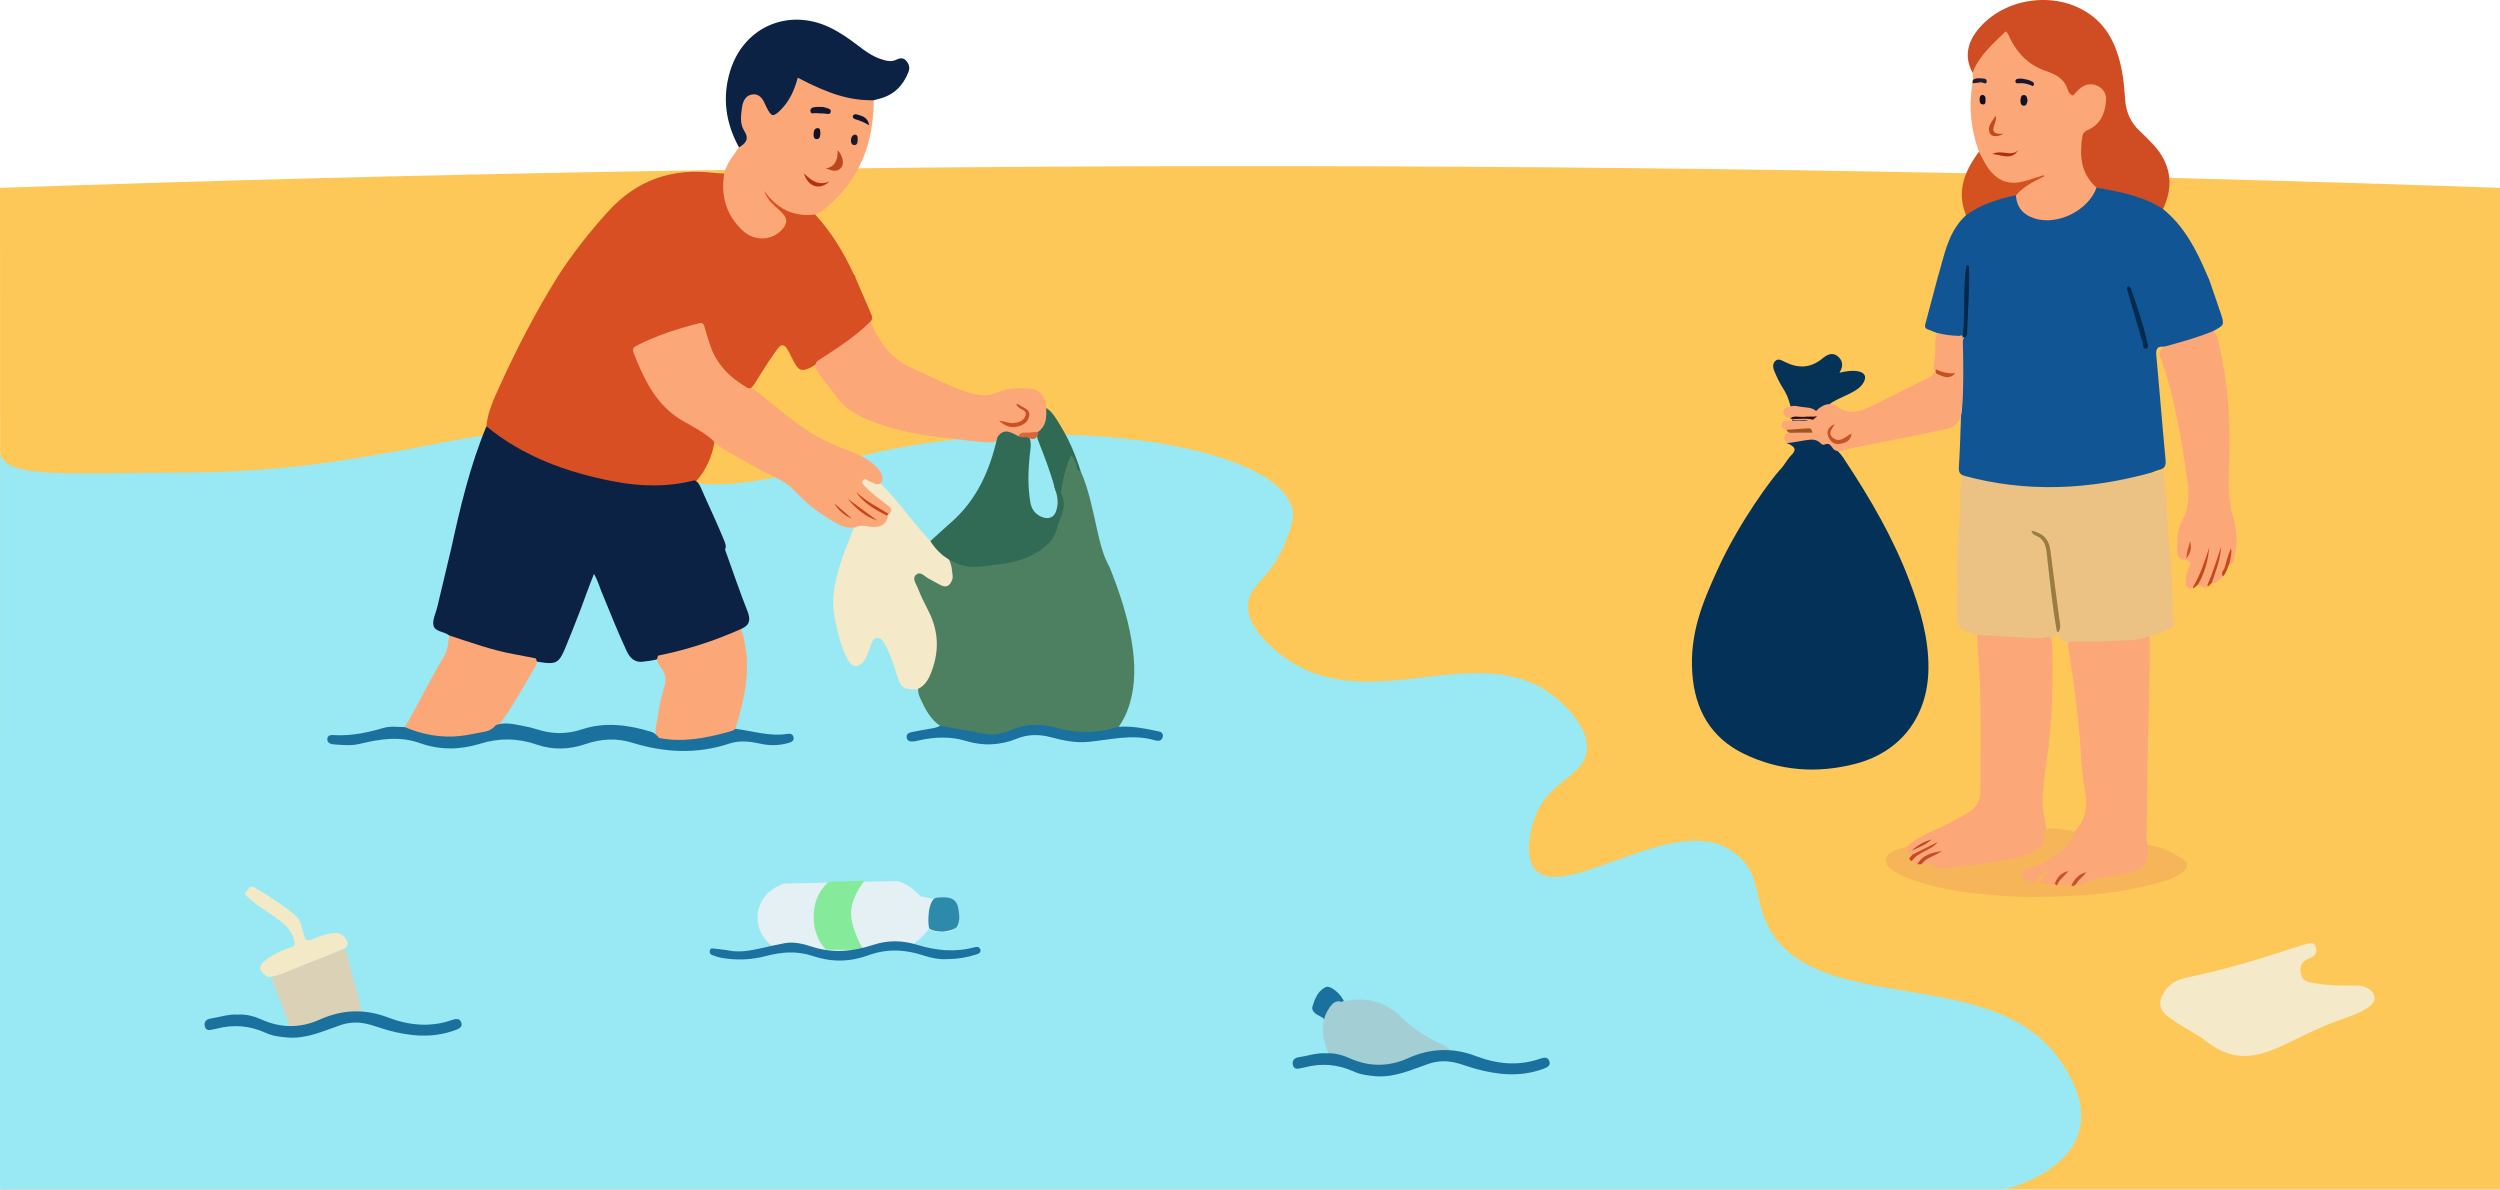 <?xml version="1.0" encoding="UTF-8"?>
<svg id="Layer_2" data-name="Layer 2" xmlns="http://www.w3.org/2000/svg" viewBox="0 0 3366.52 1601.94">
  <g id="Scrollytelling_-llustrations" data-name="Scrollytelling -llustrations">
    <g id="_4-scene" data-name="4-scene">
      <path id="_4-sand" data-name="4-sand" d="M.6,1601.94h3365.92V252.96c-566.31-19.7-1132.64-29.45-1698.99-29.27C1111.66,223.87,555.82,233.63,0,252.96c.2,449.66.4,899.32.6,1348.98Z" style="fill: #fdc858; stroke-width: 0px;"/>
      <path id="_4-water" data-name="4-water" d="M0,1601.94h2698.33s172.77-39.71,73.43-177.23c-99.34-137.53-366.48-41.33-402.67-211.33-8.15-38.3-13.37-50.58-36.62-67.1-76.23-54.14-224.61,68.54-264.72,25.09-19.71-21.36-1.28-69.87,0-73.14,18.43-47.04,63.23-51.95,68.66-85.73,5.51-34.26-34.48-67.07-41.86-73.13-102.4-84.03-250.45,29.68-365.09-54.46-9.65-7.09-53.27-39.1-48.76-73.14,3.41-25.74,31.98-34.92,50.76-82.98,7-17.93,10.16-28.03,9.63-36.97-5.53-93.38-340.57-146.9-611.9-69.86-271.33,77.05-223.55-14.91-351.06-37.5s-258.9,49.66-517.78,51.63c-175.22,1.33-248.34,7.84-259.74-23.77-.21-.57-.35-1.05-.45-1.36l-.16,991Z" style="fill: #98e9f4; stroke-width: 0px;"/>
      <g id="_4-gal" data-name="4-gal">
        <path d="M2914.08,466.91c-8.36-.91-11.21,2.32-10.4,11.06,4.38,47.17,8.02,94.42,12.5,141.58.74,7.83-1.47,11.47-8.69,13.18-3.48.83-6.78,2.41-10.16,3.66-2.12,4.7-6,7-10.81,8.31-26.72,7.27-53.82,11.78-81.51,13.78-18.53,1.34-37.01,2.03-55.54,1.86-28.76-.27-57.33-2.82-85.4-9.28-7.19-1.66-15.44-2.3-19.34-10.45-5.52-1.81-7.33-4.93-6.92-11.3,1.52-23.17,2.04-46.4,2.95-69.61,1.12-8.27,2.04-16.34-1.73-24.49-2.29-4.94-1.69-10.91-.82-16.23,2.54-15.6,1.59-31.28,1.95-46.93.14-5.99,1.62-11.51,4.22-16.79,4.62-19.28,2.52-39.02,3.79-58.54.4-6.16-.4-12.36.08-15.78.79,16.76-1.2,36.19-1.15,55.68.02,6.57-.16,13.1-4.03,18.88-7.7,4.62-14.52,3.84-20.29-3.29-9.45-.93-17.75-5.41-26.5-8.52-5.52-1.96-4.07-5.7-2.98-9.74,5.29-19.53,10.41-39.1,15.6-58.66,5.12-16.9,8.73-34.25,15.36-50.7,5.33-13.22,12.59-25.1,23.16-34.81,1.71-1.97,1.39-5.26,3.46-6.7,19.32-13.42,39.91-23.22,64.33-21.45,3.96,2.61,4.79,7.17,6.7,11.03,6.09,12.3,16.06,17.93,29.63,19.02,28.3,2.26,47.75-12.14,64.12-32.79,2.24-2.82,3.4-6.5,6.75-8.46,8.03-3.14,15.64.17,23.36,1.55,18.23,3.26,35.78,8.78,52.81,15.99,6.37,2.7,12.8,5.53,14.21,13.52,28.3,23.01,44.52,54.14,58.44,86.81,1.27,2.98,2.6,5.95,3.9,8.92,5.01,14.59,10.16,29.14,14.99,43.79,5.48,16.6,5.36,16.64-9.74,24.8-1.62,4.42-4.91,6.92-9.24,8.47-13.95,4.99-27.97,9.67-42.4,13.22-5.23,1.29-9.79-.81-14.68-.59Z" style="fill: #115595; stroke-width: 0px;"/>
        <path d="M2823.2,252.72c-10.97,30.81-52.87,51.54-83.92,41.28-14.81-4.89-23.71-14.85-24.58-30.98,2.13-14.26,14.11-16.75,24.92-20.61-6.72,2.44-13.22,5.78-20.08,7.31-20.91,4.66-50.48-15.58-54.94-36.81-.63-2.99.95-5.71.25-8.58-11.03-29.97-13.93-60.71-8.77-92.22.2-1.47.39-2.95.59-4.42-.12-3.24-.25-6.48-.37-9.71-.62-9.59,3.13-17.4,8.78-25.02,7.25-9.77,16.01-17.99,24.67-26.31,8.81-8.46,14.62-7.56,21.03,2.73,4.63,7.43,8.99,15.04,14.87,21.57,9.81,10.9,22.56,17.24,36.05,22.05,10.77,3.84,19.68,9.23,24.14,20.45,2.7,6.79,6.67,7.25,12.57,2.56,9.02-7.18,19.48-8.6,29.76-2.98,10.72,5.87,13.01,16.24,11.75,27.4-1.76,15.65-8.42,28.93-22.39,36.94-7.86,4.51-9.83,10.66-10.29,18.87-.98,17.41,2.84,33.28,13.1,47.5,1.93,2.67,4,5.32,2.85,8.98Z" style="fill: #fba778; stroke-width: 0px;"/>
        <path d="M2823.2,252.72c-21.29-18.93-23.13-43.27-19.1-69.16.65-4.15,3.07-6.65,7.35-8.51,17.06-7.37,23.21-22.07,24.59-39.37.74-9.36-3.62-16.58-11.97-20.28-8.24-3.65-16.53-2.11-23.46,3.92-3.28,2.85-6.06,6.27-9.02,9.38-4.47-1.3-6.17-5.09-7.12-8.03-4.78-14.78-15.94-20.5-29.77-25.2-21.92-7.46-37.71-22.92-48-43.83-1.57-3.18-2.32-6.96-5.9-9.28-17.09,16.77-35.76,32.19-44.5,55.62-11.13-20.5-7.25-39.68,6.39-57.04,36.25-46.12,110.65-54.9,156.4-18.03,22.62,18.23,32.77,44.19,38.2,71.88,2.51,12.82,3.49,26,4.4,39.07,1.17,16.8,7.31,30.96,19.65,42.5,6.12,5.73,12.07,11.67,17.8,17.79,24.14,25.76,28.68,55.17,13.66,87.33-27.31-17.53-58.38-23.38-89.6-28.77Z" style="fill: #d04c22; stroke-width: 0px;"/>
        <path d="M2664.86,204.33c5.1,9.58,9.44,19.5,16.9,27.77,11.49,12.73,25.43,16.48,41.55,12.56,9.8-2.38,19.34-5.86,29.09-8.87,0,.73.2,1.71-.03,1.83-13.69,6.8-27.51,13.39-37.67,25.4-24.09,4.72-47.05,12.3-67.27,26.75-13.08-32.33-1.74-59.69,17.43-85.44Z" style="fill: #d45120; stroke-width: 0px;"/>
        <path d="M2484.7,620.26c33.88,51.27,64.74,104.15,86.56,161.88,14.46,38.25,26.09,77,25.58,118.55-.78,63.5-36.77,111.9-98.38,127.88-51.24,13.28-102.06,9.79-150.11-13.5-44.73-21.69-66.02-59.62-69.47-108.24-3.85-54.32,14.15-96.17,34.21-140.25,29.5-64.83,74.69-124.59,84.21-134.37,5.53-5.67,9.01-13.11,14.47-18.84,2.01-2.11,5.59-5.68,4.7-9.02-.61-2.29-3.2-3.97-5.02-5.14-1.99-1.29-3.85-1.97-5.12-2.34,5.07-2.67,15.2-7.08,28.46-6.75,18.7.45,31.27,10.01,34.84,12.8,7.78,6.09,12.46,12.87,15.06,17.35Z" style="fill: #043158; stroke-width: 0px;"/>
        <path d="M2644.73,640.62c84.61,23.14,168.76,18.89,252.6-4.23,1.86,1.47,4.19,2.13,6.15,1.08,10.13-5.44,10.38-.16,11.32,8.4,3.84,35,3.79,70.26,7.88,105.26,2.27,19.43,1.96,39.16,2.81,58.76.25,5.81-.02,11.7.85,17.41,2.57,16.76,1.92,18.09-14.25,23.69-5.8,2.01-11.58,4.1-17.36,6.15-4.1,4.78-8.61,8.57-15.43,8.95-26.37,1.45-52.72,3.45-79.17,2.44-3.65-.14-7.18-.8-10.72-1.5-8.82-2.2-17.66-4.39-18.39-15.92.96-16.85-3.53-33.14-5.52-49.68-2.57-21.32-4.99-42.65-7.61-63.96-.65-5.25-1.53-10.17-6.91-12.83,5.78,2.83,6.4,8.17,7,13.67,3.17,28.94,6.93,57.81,10.75,86.67,1.13,8.58,3.96,17.04,2.09,25.88-1.52,6.71-6.33,9.43-12.57,10.45-11.51,4.97-23.74,3.4-35.46,2.49-16.6-1.29-33.35-.79-49.83-3.83-4.05-.75-7.79-1.65-10.55-4.91-25.89-8.34-27.85-8.41-26.93-37.15,1.12-35.21-1.23-70.47,2.32-105.68,1.96-19.46.45-39.24,2.63-58.82.52-4.71-.24-9.57,4.31-12.8Z" style="fill: #ebc283; stroke-width: 0px;"/>
        <path d="M2662.4,855.07c26.05,1.43,52.1,2.85,78.16,4.3,6.23.35,12.33-.39,18.33-2.05,4.31,3.23,4.68,7.91,4.76,12.74.84,52.01.26,103.91-7.85,155.5-2.31,14.68-3.16,29.6-5.02,44.38-2.09,16.61,2.95,32.42,5.36,48.52,1.74,21.68-2.74,28.28-23.89,36.6-21.6,8.49-44.69,9.26-67.12,13.41-9.99,1.85-20.15,2.53-30.19,4.08-15.4,2.37-30.25-.48-44.65-5.99-5.5-3.15-3.09-6.4.17-9.25,3.55-3.1,8.09-4.54,11.23-6.09-8.12,1.66-13.48,9.4-20.74,14.35-3.65.07-6.28-1.46-7.69-4.89-1.08-6.13,3.84-8.17,7.7-10.51,5.88-3.57,12.24-6.31,17.11-8.77-8.03,2.72-15.53,10.08-25.74,11.48-6.25-2.77-8.52-6.8-4.12-12.93,10.08-9.19,21.72-15.56,34.31-20.89,16.43-6.96,32.01-15.77,47.52-24.68,11.88-6.83,16.68-16.84,16.72-29.62.15-45.59.94-91.2-.32-136.75-.67-24.28-3.21-48.57-4.01-72.91Z" style="fill: #fba778; stroke-width: 0px;"/>
        <path d="M2787.51,863.69c29.81.44,59.62.24,89.34-2.31,6.04-.52,11.93-2.78,17.88-4.24.73,57.23-2.11,114.42-2.88,171.63-.42,31.64-.5,63.37-1.44,95.04-.14,4.75-.23,9.52,2.25,13.86,12.6,13.09,1.35,33.87-13.85,38.96-12.76,4.27-25.86,7.22-39.12,8.71-10.27,1.15-19.72,3.96-29.04,8.07-4.66,2.06-9.67,3.42-14.43-.13-2.78-3.25-1.44-5.98.98-8.4-3.67,2.38-3.12,8.41-8.03,10.12-6.36,1.51-12.71,2.57-18.82-.95-3.24-4.22.78-7.04,1.79-10.04-1.48,2.01-2.45,4.81-4,7.28-5.46,5.97-12.18,3.89-18.28,2.13-6.27-1.81-5.98-6.3-2.53-10.69-3.22,3.27-4.55,9.04-11.04,9.03-7.33,0-16.05-5.5-16.89-11.54-1.14-8.14,4.2-11.9,10.82-14.22,25.48-8.92,46.2-24.3,62.54-45.71,16.6-15.72,18.8-35.14,14.78-56.29-4.48-23.61-5.06-47.64-6.97-71.49-3.11-38.77-8.63-77.19-14.62-115.57-.72-4.59-2.75-9.28,1.56-13.26Z" style="fill: #fba778; stroke-width: 0px;"/>
        <path d="M2914.08,466.91c22.39-6.14,44.81-12.2,66.31-21.1,6.89,5.24,6.67,13.5,8.36,20.73,12.82,54.94,15.33,110.92,12.79,166.88-1.04,22.96.15,44.56,6.48,66.56,4.84,16.81,5.05,34.52.33,51.74-.76,2.78-.05,8.22-6.08,6.95-3.06-2.61.02-5.32-.14-7.97-2.06,8.79-6.39,16.82-8.61,25.56-4.89,3.25-7.46,10.52-15.23,8.76-1.94-8.13,4.05-14.24,5.57-21.52.95-4.58,2.9-8.96,3.43-12.28-2.84,12.41-8.04,25.46-13.55,38.39-5.6,4.21-9.41-.45-13.69-2.76,3.37-15.14,11.87-28.68,13.01-41.21-3.08,14.54-8.7,31.44-19.01,46.47-9.23,2.75-10.87-3.34-10.79-10.02.07-6.17,2.01-12.18,4.55-17.88,2.66-6,1.9-9.82-5.78-10.14-7.33-.3-9.83-4.97-9.99-11.75-.33-13.92-.62-28.11,6.36-40.52,10.34-18.38,9.48-37.43,6.71-57.22-7.32-52.28-15.98-104.24-32.6-154.55-.68-2.06-1.13-4.28-2.22-6.11-4.16-6.96-2.45-12.44,3.79-17Z" style="fill: #fba778; stroke-width: 0px;"/>
        <path d="M2796.04,1190.24c4.87,3.82,9.35.58,13.14-1.57,15.11-8.57,32.4-7.29,48.45-11.45.7-.18,1.46-.13,2.17-.27,28.93-5.63,32.92-10.4,32.86-39.29,17.79,2.26,33.25,10.38,47.99,19.82,6.54,4.19,5.57,11.33-1.56,17.06-9.94,7.99-22.03,11.37-33.94,14.62-35.92,9.81-72.4,15.22-109.76,16.94-25.88,1.2-51.76,2.47-77.53,1.34-46.17-2.03-92.27-6.15-136.58-20.67-12.06-3.95-24.1-8.46-34.59-16.04-9.82-7.09-9.72-17.71.98-23.53,6.3-3.42,13.64-4.93,20.51-7.3-.6,5.43,1.6,9.15,6.74,11.08,2.07,2.94-2.47,5.52-.46,8.45,2.44,1.47,4.89,2.94,7.33,4.41,1.87-1.39,3.75-1.99,5.65-.03,6.47-1.81,12.05-2.03,18.33,2.55,6.32,4.61,15.03,2.57,22.4,1.69,29.54-3.52,59.13-6.9,88.24-13.24,5.66-1.23,11.07-3.58,16.59-5.42,14.12-4.69,22.25-13.35,19.38-29.28,2.29-2.46,4.86-4.3,8.43-4.41,9.49-.29,18.75,1.8,28.11,2.82,2.82.31,5.39,2.3,5.19,5.97-15.22,22.66-36.77,36.78-62.12,45.56-4.64,1.61-9.7,2.4-9.7,8.42,0,4.13,3.41,6.38,7.21,7.1,4.66.88,9.55,6.05,13.73-2.04,2.46-4.76,6.65-9.43,14.23-10.89-2.05,6.84-9.12,9.57-9.42,16.76,6.19.88,12.4,1.89,18.79.85,1.9-.58,2.47.81,3.1,2.1,6.46-.21,12.91-1.86,19.37-.07,2.42-.11,3.84-3.5,6.74-2.06Z" style="fill: #f6b558; stroke-width: 0px;"/>
        <path d="M2466.19,599.32c-4.27.98-8.91,1.78-13.9,2.29-18.61,1.87-34.52-1.24-45.94-4.75,5.82-12.75,6.83-23.34,6.89-29.72.05-4.32.27-25.12-12.26-44.28-3.29-5.03-7.48-13.1-11.74-23.27-1.76-4.2-2.59-9.6,1.28-13.4,3.91-3.84,8.42-1.15,12.14.76,18.23,9.37,35.16,9.33,51.68-4.42,5.22-4.35,12.62-8.73,19.87-3.12,7.6,5.88,8.4,13.66,2.75,22.55,8.91-2.16,16.77-3.33,24.67-2.03,4.93.81,8.12,2.77,9.37,5.6,1.68,3.84-.86,8.33-1.81,10.02-9.35,16.52-44.26,20.34-53.65,37.3-4.01,7.23-5.36,20.45,10.67,46.48Z" style="fill: #053257; stroke-width: 0px;"/>
        <path d="M2954.06,792.1c-.35-.61-1.16-1.51-.98-1.79,10.17-16.52,16.07-34.77,21.88-53.13-1.5,17.61-6.08,34.26-14.89,49.67-2,1.75-4,3.5-6,5.26Z" style="fill: #c3481d; stroke-width: 0px;"/>
        <path d="M2973.75,789.6c-.48-.5-1.47-1.23-1.36-1.47,7.49-16.9,12.82-34.55,18.69-52.09-1.07,17.16-7.16,33-12.77,48.96-1.52,1.53-3.04,3.06-4.56,4.59Z" style="fill: #c3491c; stroke-width: 0px;"/>
        <path d="M2993.53,776.25c-3.96-5.05,1.52-8.43,2.46-12.55,1.97-8.66,4.93-17.1,8.19-25.5,1.75,7.07-.96,13.69-1.9,20.46-2.85,5.9-4.03,12.63-8.75,17.59Z" style="fill: #c6491c; stroke-width: 0px;"/>
        <path d="M2865.37,385.29c3.73.6,4.2,3.46,4.98,5.68,8.07,23.01,15.91,46.1,21.21,69.95.69,3.11,2.42,7.61-1.64,8.47-4.61.98-3.59-4.35-4.4-7.06-6.93-23.36-13.67-46.77-20.46-70.17-.6-2.08-1.39-4.18.31-6.87Z" style="fill: #032b50; stroke-width: 0px;"/>
        <path d="M2646.8,454.52c-1.28-.28-2.56-.55-3.83-.83,3.8-32.08-.18-64.63,5.11-96.53,2.66-.19,3.27,1.21,3.32,2.65,1.11,29.94-1.54,59.79-2.58,89.67-.06,1.7-1.31,3.36-2.01,5.04Z" style="fill: #02284a; stroke-width: 0px;"/>
        <path d="M2687.15,155.84c4.27,9.07-14.9,26.09,10.73,24.3-7.12,4.19-15.4,4.43-17.85,0-5.31-9.6,2.49-15.74,7.12-24.3Z" style="fill: #c14a1f; stroke-width: 0px;"/>
        <g id="_4-gal-brows" data-name="4-gal-brows">
          <path d="M2656.68,107.69c2.73-2.05,5.9-2.52,9.15-2.26,3.74.3,9.83-.37,9.53,4.13-.38,5.72-5.61.56-8.64,1.29-3.44.84-7.08.87-10.63,1.25.2-1.47.39-2.95.59-4.42Z" style="fill: #1f1e33; stroke-width: 0px;"/>
          <path d="M2722.05,105.81c4.35.8,9.77,1.27,14.55,4.11,1.68,1,2.96,2.47,2.21,4.41-1.03,2.65-2.82.92-4.35.33-4.4-1.7-8.89-2.75-13.69-2.63-2.6.07-6.93,1.2-6.8-2.86.1-3.23,4.14-3.34,8.08-3.35Z" style="fill: #151735; stroke-width: 0px;"/>
        </g>
        <path d="M2717.75,202.28c-8.88,13.78-20.89,6.6-34.98,5.11,12.7-6.42,25.23,4.31,34.98-5.11Z" style="fill: #b32f0b; stroke-width: 0px;"/>
        <path d="M2730.3,135.78c-.85,2.87-1.24,6.96-5.28,6.59-3.89-.36-4.48-4.42-4.23-7.58.24-3.03.77-7.3,5.06-6.79,3.71.44,4.08,4.36,4.45,7.78Z" style="fill: #111425; stroke-width: 0px;"/>
        <path d="M2669.86,127.68c4.19,1.23,3.98,4.67,3.88,7.86-.08,2.44-.05,5.52-3.82,5.09-3.72-.42-4.25-3.75-4.2-6.46.05-2.61.22-5.96,4.14-6.48Z" style="fill: #100f1b; stroke-width: 0px;"/>
        <path d="M2771.92,851.19c-.7-.2-1.4-.42-2.08-.66-5.91-31.9-8.89-64.2-12.72-96.37-1.64-13.8-.87-27.93-17.46-33.71-1.52-.53-2.59-2.48-3.7-3.91-.33-.42-.05-1.3-.05-1.99,16.73,4.25,23.47,12.25,25.32,27.64,3.69,30.72,7.99,61.37,12.01,92.05.75,5.73,2.38,11.55-1.31,16.95Z" style="fill: #9a7c42; stroke-width: 0px;"/>
        <path d="M2574.46,1159.46c-7.29-3.22-.42-5.68.46-8.46,11.51-5.71,23.03-11.42,34.54-17.14-9.54,11.79-26.31,12.88-35,25.59Z" style="fill: #c64c20; stroke-width: 0px;"/>
        <path d="M2587.44,1163.84c-1.88.01-3.77.02-5.65.03,7.25-13.22,20.31-15.51,33.3-17.99-8.8,6.71-20.69,8.47-27.65,17.96Z" style="fill: #c74e24; stroke-width: 0px;"/>
        <path d="M2574.29,1145.45c7.62-7.22,16.82-12.08,26.99-15.24-7.61,7.27-17.41,10.87-26.99,15.24Z" style="fill: #c1461b; stroke-width: 0px;"/>
        <path d="M2796.04,1190.24c-2.13,1.08-3.6,4.28-6.74,2.06,3.91-7.83,8.7-14.71,20.23-17.83-4.81,6.95-10.89,10-13.49,15.77Z" style="fill: #c85125; stroke-width: 0px;"/>
        <path d="M2769.93,1192.38c-1.03-.7-2.06-1.4-3.1-2.1,3.11-7.79,7.12-14.65,18.88-17.48-6.59,7.67-13.21,12.14-15.78,19.58Z" style="fill: #c65326; stroke-width: 0px;"/>
        <path d="M2944.42,752c-.14-8.46,2.5-15.04,4.93-23.13,1.94,10.18.95,14.78-4.93,23.13Z" style="fill: #c85326; stroke-width: 0px;"/>
        <path d="M2482.02,606.55c-5.8,1.75-9.12.83-11.09-.37-4.2-2.56-4.68-7.23-8.38-8.2-1.63-.43-3.58-.28-6,.75-1.05.45-3.22-.17-4.06-1.06-2.15-2.27-4.36-3.73-6.62-4.62-4.73-1.86-9.53-1.17-26.06,1.74-3,.53-7.6,1.31-13.31,2.11-.7-.63-4.15-3.82-3.74-7.97,0,0,.25-2.53,2.49-4.95,6.35-6.87,30.11-3,31.49-2.76-6.4-4.86-13.84-2.8-20.66-2.23-5.17.43-9.79-.09-14.53-1.59-.54-.39-2.01-1.57-2.43-3.56,0,0-.53-2.46,1.15-4.84,2.6-3.69,9.27-2.26,17.68-2.54,6.32-.21,12.92,1.74,18.94-1.8-.17-.45-.33-.89-.52-1.33-9.42-2.54-19-.66-28.49-1.1-.5.04-1,.08-1.5.13-.42-.31-5.69-4.34-4.84-8.64.81-4.08,6.59-5.63,9.76-6.49,6.62-1.78,8.36.43,22.48,1.62,4.59.38,8.37,1.68,11.75,4.59,10.63-10.85,22.05-12.23,31.18-3.76,15.11,8.58,29.45,4.17,43.5-2.8,26-12.9,51.92-25.97,77.88-38.95,2.71-1.35,4.83-3.18,6.06-5.98,5.64-2.6,10.15,2.89,14.77,2.15-4.88-2.02-12.33-.46-15.16-8.04,2.22-16.87,2.57-25.34,2.39-29.95-.06-1.43-.32-6.42,1.04-12.77.45-2.1.96-3.8,1.31-4.89,4.32,1.04,9.15,1.99,14.43,2.68,5.89.77,11.34,1.1,16.21,1.16,1.55-.97,2.91-1.09,3.83.83,1.63,53.39.55,93.12-1.94,104.56-.65,2.99-2.16,9.9-7.87,14.72-3.54,2.99-7.28,3.98-8.85,4.38-20.37,5.18-97.96,19.89-118.19,24.09-4.83,1-13.37,2.86-24.09,5.68Z" style="fill: #fba778; stroke-width: 0px;"/>
        <path d="M2607.59,497.47c7.99,4.2,16.45,5.84,25.56,5.03-8.06,9.22-16.63,4.71-25.17.86-1.31-1.89-2.82-3.76-.39-5.89Z" style="fill: #c65023; stroke-width: 0px;"/>
        <path d="M2405.38,578.81c9.7-.67,19.42-1.24,29.11-2.07,4.56-.39,5.53,2.41,6.08,5.89-9.43.03-18.86-.16-28.28.2-3.55.14-5.35-1.41-6.91-4.02Z" style="fill: #a35624; stroke-width: 0px;"/>
        <path d="M2440.73,566.07c-10.11-1.54-20.61,1.97-30.51-2.3,0,0,.09-.19.09-.19,10.44-1.03,20.96-3.63,31.07,1.62l-.64.88Z" style="fill: #f6a56b; stroke-width: 0px;"/>
        <path d="M2470.32,570.96c-2.01,6.33-10.03,11.88-2.21,18.42,9.37,7.83,16.58-1.26,25.25-5.69-1.11,10.74-8.65,12.8-15.88,14.02-7.99,1.35-13.27-3.39-15.8-10.58-2.84-8.07,2.17-12.7,8.64-16.17Z" style="fill: #c75427; stroke-width: 0px;"/>
        <path d="M2441.37,565.19c-10.23-2.89-20.78.3-31.07-1.62,5.72-4.58,12.42-1.59,18.63-2.28,5.85-.65,11.82.16,18.03-.68-1.86,1.52-3.73,3.05-5.59,4.57Z" style="fill: #2a1011; stroke-width: 0px;"/>
      </g>
      <g id="_4-guy" data-name="4-guy">
        <path d="M655,574.08c1.74-19.59,10.09-37.04,18.05-54.54,23.02-50.64,48.57-99.95,78.02-147.19,19.99-30.99,42.69-59.78,67.47-87.17,38.9-43,86.78-59.43,143.63-52.28,4.32.54,8.72.51,13.08.75,5.67,2.2,3.97,7.08,3.67,11.08-1.84,24.48,6.52,45.03,24.1,61.74,12.94,12.3,31.17,12.8,43.61,1.99,7.97-6.93,8.36-12.64,1.21-20.24-4.99-5.3-10.41-10.2-15.29-15.61-2.95-3.27-5.56-6.76-6.45-11.23-.37-1.86-.29-3.81,1.07-5.14,1.87-1.82,4.08-.94,6.08,0,3.07,1.44,4.91,4.26,7.17,6.61,12.54,13,26.61,22.61,45.88,21.33,4.29-.29,8.91-.1,11.39,4.65,22.15,24.08,38.75,51.73,52.34,81.32,1.41.79,1.98,2,1.83,3.59,6.84,15.83,13.62,31.69,20.56,47.48,1.8,4.09,3.59,7.93-.3,11.76-.95,7.03-5.53,11.69-10.65,15.87-18.34,14.95-37.34,28.95-58.26,40.17-5.18.99-8.84,4.96-13.56,6.89-9.82,4.02-13.71,2.98-19.03-6.02-3.52-5.96-6.17-12.4-9.68-18.37-5-8.51-8.74-8.97-14.5-1.06-9,12.37-17.21,25.28-25.37,38.22-3.65,5.78-6.42,12.38-12.88,15.96-4.3,1.4-7.79-.44-11.23-2.72-22.03-14.53-38.59-33.3-46.02-59.18-.4-1.4.17.33-.31-1.05q-7.79-22.74-30.63-15.69c-17.77,5.55-35.37,11.47-52.25,19.53-8.31,3.96-10.57,8.66-6.97,17.2,14.76,34.98,33.71,66.4,68.91,84.78,7.76,4.05,14.84,9.3,22.32,13.86,4.68,2.85,9.19,6.12,10.46,12.07-3.31,20.99-11.54,39.71-25.84,55.6-9.68,5.81-20.51,7.15-31.45,7.9-71.51,4.86-137.95-13.22-201.37-44.74-13.41-6.67-25.73-15.17-38.19-23.43-5.47-3.63-8.71-8.6-10.59-14.69Z" style="fill: #d84f23; stroke-width: 0px;"/>
        <path d="M1097.68,288.85c-29.3,3.76-51.54-8.05-68.61-31.63,4.13,12.66,14.42,19.79,23.01,28.28,8.61,8.51,8.89,15.06.65,24.06-13.45,14.71-36.84,15.51-52.16,1.37-22.74-20.99-30.29-47.13-25.34-77.29,3.08-13.73,12.22-24.03,19.91-35.15,4.41-8.87,4.6-17.41.91-27.01-3.53-9.21-2.38-19.49-.9-29.21,1.47-9.67,9.53-18.03,17.44-18.92,9.73-1.09,15.57,4.72,20.23,12.21,8.84,14.21,13.47,14.19,22.92-.37,4.77-7.35,8.1-15.43,11.54-23.47,4.14-9.68,9.06-11.45,18.05-6.32,25.42,14.51,53.06,21.67,81.81,25.25,3.68.46,7.3.75,9.49,4.34-.18,56.78-18.28,105.72-62.57,143.26-5.02,4.26-9.93,8.6-16.39,10.59Z" style="fill: #fba778; stroke-width: 0px;"/>
        <path d="M1176.64,135c-31.35.54-59.28-7.73-102.4-30.38-4.2,16.05-10.72,30.91-22.49,42.89-10.39,10.58-13.03,10.12-19.36-2.72-.8-1.63-1.64-3.25-2.35-4.92-3.2-7.57-8.19-13.93-16.95-12.71-9.22,1.29-12.72,9.35-13.92,17.58-1.52,10.51-2.92,22.15,2.82,31.06,7.6,11.79,2.05,17.16-6.84,22.7-18.03-32.87-22.97-67.38-11.76-103.41,18.36-59,78.41-84.82,134.17-58.04,13.87,6.66,26.39,15.46,38.54,24.83,8.95,6.91,18.14,13.47,28.96,17.28,7.32,2.58,14.78,4.86,22.28,1.12,4.85-2.42,9.16-2.67,12.87,1.47,3.9,4.34,5.4,9.41,3.14,15.18-7.22,18.49-19.79,31.11-39.38,36.08-2.45.62-4.89,1.31-7.33,1.97Z" style="fill: #0c2245; stroke-width: 0px;"/>
        <path d="M1494.29,763.95c12.81,32.16,23.86,64.85,29.54,99.12,4.99,30.12,5.8,60.04-4.14,89.54-3.17,9.41-7.64,18.03-13.15,26.2-1.32,6.85-7.1,7.92-12.36,8.69-24.24,3.59-48.41,4.58-72.41-2.26-18.97-5.41-37.75-5.89-56.58,1.85-18.29,7.51-37.3,8.24-56.58,3.33-10.55-2.68-21.31-4.54-32.02-6.5-4.49-.82-8.45-2.18-10.67-6.55-13.09-8.83-19.87-22.27-26.24-35.98-.84-1.8-1.57-3.5-1.57-3.5-1.93-5.19-2.01-9.97-1.74-13.3-.21-52.23-1.73-78.14-3.2-92.16-.43-4.07-2.31-21.04-3.48-44.46-.24-4.8-.39-8.66-.52-12.17-.59-16.47-6.84-58.94,1.68-62.03,2.69-.97,6.05,2.26,9,5.04,7.19,6.73,33.29,31.2,51.27,39.33,13.77,6.23,26.28,4.47,47.64,1.47,23.83-3.35,40.12-11.95,50.05-17.27,9.63-5.16,14.96-9.31,19.49-14.37,5.23-5.83,9.28-12.81,12.22-21.13,5.05-14.29,11.23-27.71,5.18-43.03-.52-16.29,3.9-31.56,9.73-46.5,1.17-3.01,3.13-6.44,6.7-6.55,4.04-.12,4.17,4.31,5.72,6.93,3.11,5.27,2.57,12.15,7.35,16.71,10.95,24.69,15.87,51.08,21.8,77.19,4.09,18.01,8.02,36.07,17.3,52.37Z" style="fill: #4d8061; stroke-width: 0px;"/>
        <path d="M1101.79,485.47c24.52-16.04,49.42-31.58,70.32-52.47,11.95,28.29,28.67,51.45,58.7,63.98,26.81,11.18,51.87,26.57,80.5,33.43,10.14,2.43,20.38,2.81,30.03-1.39,14.19-6.17,29-6.62,43.94-5.78,14.77.84,21.97,9.14,23.67,26.02,7.32,15.86,4.81,25-9.62,35.1-8.2,3.43-17.73-1.92-25.59,3.81-2.6,1.7-5.84,2.34-8.26.93-8.42-4.91-15.05-.83-21.79,3.53-4.09,2.91-8.62,3.41-13.52,3.14-20.72-1.17-41.19-4.65-61.8-6.72-34.65-3.48-68.31-10.91-100.48-24.14-18.05-7.42-33.85-18.34-44.95-35.15-7.01-10.61-16.53-19.39-22.5-30.84-2.64-5.07-3.95-9.44,1.34-13.45Z" style="fill: #fba778; stroke-width: 0px;"/>
        <path d="M1397.95,581.48c11.41-8.1,11.29-20.13,11-32.22,8.95,6.21,14.02,15.53,19.44,24.5,11.51,19.05,20.16,39.4,26.79,60.62-6.54-.88-4.37-7.17-6.51-10.76-1.99-3.34-2.42-7.58-6.22-10.79-7.47,16.25-11.49,33-13.66,50.29.65,2.52-.79,2.93-2.8,2.76-3.49-1.99-4.74-5.6-5.67-9.02-5.95-21.83-14.16-42.85-22.41-63.86-1.08-2.76-1.58-5.59-1.61-8.52.34-1.11.9-2.11,1.65-3Z" style="fill: #306a55; stroke-width: 0px;"/>
        <path d="M976.37,740.12c9.97,27.67,19.36,55.57,30.18,82.9,4.64,11.73,2.98,19.05-8.56,23.95-1.51,3.94-4.24,6.6-8.12,8.3-32.66,14.26-66.19,25.66-101.52,31.21-7.14,3.06-14.85,3.49-22.37,4.54-11.14,1.56-17.64-4.84-22.04-14.2-12.23-26.02-22.6-52.82-33.66-79.34-3.16-7.59-5.17-15.73-10.45-24.57-6.86,16.95-12.26,32.6-18.11,48.07-6.57,17.35-13.52,34.56-20.56,51.71-8.29,20.19-12.61,22.38-34.02,18.91-2.52-.41-5.05-.7-7.5-1.47-32.82-3.5-64.39-12.28-95.53-22.75-7.14-2.4-14.96-4.15-19.09-11.67-6.73-5.38-19.26-4.85-21.24-13.26-1.78-7.55,3.11-16.68,5.11-25.11,6.27-26.41,12.56-52.82,18.85-79.22,12.16-55.71,25.27-111.16,47.27-164.03,49.54,40.75,107.83,61.72,169.7,73.9,36.68,7.22,73.63,8.29,110.3-1.15,4.98,1.7,7.09,5.97,8.97,10.31,10.07,23.23,21.17,46,30.67,69.48,1.77,4.38,3.97,8.64,1.73,13.51Z" style="fill: #0c2245; stroke-width: 0px;"/>
        <path d="M1112.2,226.69q16.37-2.31,15.8-24.4c6.21,6.18,9.17,17.58,5.29,22.75-5.08,6.78-11.63,5.67-21.09,1.65Z" style="fill: #bb481d; stroke-width: 0px;"/>
        <path d="M1082.53,233.36c9.76,9.55,19.22,17.25,34.39,11.07-13.34,12.4-29.04,7.1-34.39-11.07Z" style="fill: #b5310e; stroke-width: 0px;"/>
        <g id="_4-guy-brows" data-name="4-guy-brows">
          <path d="M1105.83,144.04c.45.04,2.79-.18,4.75.57,3.21,1.23,8.71,1.52,8.16,5.72-.66,5.02-5.72,2.64-9.12,2.51-3.64-.14-7.29-.12-10.9-.51-2.78-.3-7.45,2.18-7.37-3.36.06-4.22,4.03-4.53,7.29-4.9,1.8-.2,3.64-.04,7.19-.04Z" style="fill: #0f1732; stroke-width: 0px;"/>
          <path d="M1170.47,168.75c-6.88-4.36-12.62-6.24-18.4-8.14-1.78-.58-4.49-1.75-3.48-4.5.86-2.34,3.32-2.64,5.46-1.98,6.9,2.11,14.53,3.47,16.41,14.62Z" style="fill: #11142c; stroke-width: 0px;"/>
        </g>
        <path d="M1104.73,179.02c-.15,3.8-.35,8.15-4.8,8.32-3.96.15-4.62-3.88-4.37-7.18.27-3.58.96-7.68,5.62-7.59,4.04.07,2.97,4.05,3.55,6.45Z" style="fill: #121226; stroke-width: 0px;"/>
        <path d="M1151.23,181.23c4.26.65,3.75,4,3.75,6.7,0,3.19-.21,7.32-4.27,7.42-3.86.09-5.09-3.47-4.78-7.08.29-3.43,1.6-6.22,5.3-7.04Z" style="fill: #1d1a27; stroke-width: 0px;"/>
        <path d="M1134.96,748.85c5.38-13.83,10.76-27.66,16.15-41.49,2.2-6.16,6.31-6.82,12.06-4.86,7.29,2.49,14.81,3.71,22.45.95,4.47-1.61,7.2-4.74,8.71-9.1-.03-1.51.71-2.27,2.22-2.28,3.08-6.02-2.11-7.32-5.52-9.63-10.52-7.12-20.59-14.82-29.42-23.99-2.46-2.55-4.58-5.66-6.04-8.88-1.64-3.62-.17-7.2,2.48-9.95,2.78-2.89,5.34-.33,7.79.91,6.46,3.25,12.86,6.6,19.29,9.91,24.88,24.08,43.98,53.17,67.76,78.2,14.16,4.1,27.65,22.53,29.11,39.77.11,3.94,1.85,7.72.34,11.84-2.82,7.71-7.11,12.03-15.61,7.72-5.51-2.79-10.8-6.01-16.27-8.87-5.26-2.75-10.61-9.89-16.37-5.53-6.59,4.98-.53,12.22,1.6,17.79,4.01,10.49,9.01,20.66,14.21,30.64,15,28.78,15.16,57.81,2.49,87.34-3.75,8.75-9.18,15.64-18.25,19.22-18-.3-20.81-2.24-26.39-19.6-4.44-13.84-8.73-27.73-15.69-40.56-2.38-4.39-5.03-9.93-10.95-9.31-5.79.61-7.51,6.28-9.09,11.16-2.12,6.57-3.92,13.3-8.05,18.97-7.78,10.69-16.42,10.42-22.65-1.3-9.3-17.47-13.45-36.64-17.34-55.9-5.87-29.05,2.07-56.16,10.96-83.19Z" style="fill: #f4e9c8; stroke-width: 0px;"/>
        <path d="M605.01,855.7c29.22,9.65,58.21,20.1,88.66,25.51,9.27,1.65,18.5,3.57,27.75,5.37,2.66,4.43,1,8.52-1.29,12.32-16.5,27.37-31.05,55.98-51.28,81.01-3.96,5.6-9.26,8.77-15.97,10.48-32.37,8.25-64.56,8.93-96.59-1.54-5.03-1.64-11.04-2.46-11.28-9.76,18.9-30.98,33.76-64.19,52.86-95.09,5.07-8.21,5.51-18.66,7.14-28.31Z" style="fill: #fba778; stroke-width: 0px;"/>
        <path d="M886.25,882.87c38.57-7.84,75.84-19.76,111.74-35.91,15.29,45.84,6.08,90.27-7.7,134.44.21,4.42-2.68,6.86-6.21,7.9-29.7,8.8-59.59,16.11-90.91,9.47-2.15-.46-4.24-1.01-6-2.39-8.45-10.06-2.59-21.09-1.34-31.43,1.66-13.68,4.83-27.25,8.84-40.49,2.76-9.1,1.66-16.94-3.94-24.72-3.47-4.82-8.05-9.94-4.47-16.89Z" style="fill: #fba778; stroke-width: 0px;"/>
        <path d="M887.58,993.76c31.79,6.31,62.48.27,93.01-8.09,3.54-.97,7-1.64,9.71-4.27,23.3,2.99,46.15,10.68,70.12,6.82,3.55-.57,6.77-.06,7.96,3.86,1.4,4.58-1.49,6.86-5.3,8.02-12.46,3.77-25.27,4.37-37.86,1.59-14.5-3.2-29.03-5.12-43.19-.37-43.92,14.71-87.41,12.15-131.03-1.26-20.83-6.41-41.73-5.23-62.33,1.84-21.74,7.47-44.01,8.33-65.54.87-25.84-8.95-50.94-9.23-76.95-1.15-26.77,8.31-54.13,8.61-80.67-.91-27.6-9.89-54.46-5.46-81.64,1.1-11.08,2.68-22.54,1.38-33.8.67-4.22-.26-9.65-1.8-9.31-7.33.38-6.06,6.08-5.46,10.3-5.22,22.58,1.27,44.18-3.58,65.64-9.76,9.27-2.67,18.86-1.04,28.32-1.07,24.04,10.15,49.03,14.84,75.07,11.94,10.77-1.2,21.37-3.89,32.08-5.66,6.39-1.06,11.49-4.03,15.54-8.98,12.7-4.51,25.16-1,37.6,1.32,6.07,1.13,12.13,2.53,18,4.45,20.04,6.53,40.03,6.7,60.06.06,31.47-10.42,62.42-6.22,93.27,3.1,4.97,1.5,7.93,4.81,10.94,8.45Z" style="fill: #1a719e; stroke-width: 0px;"/>
        <path d="M1265.92,977.36c21.43,3.81,42.82,7.96,64.32,11.3,11.85,1.84,23.2-2.45,33.87-6.68,20-7.91,39.73-7.1,59.86-1.52,27.68,7.68,55.21,6.56,82.57-1.67,16.91-1.35,33.38,1.76,49.75,5.31,4.18.91,10.79,1.13,9.5,8.01-1.15,6.12-6.24,6.08-11.32,4.61-30.12-8.72-59.84-.29-89.65,2.35-17.04,1.51-33.33-1.93-49.4-6.25-15.78-4.24-31.1-4.2-46.08,1.86-22.54,9.11-45.4,10.12-68.41,3.12-21.23-6.46-42.26-5.48-63.49-.79-2.13.47-4.25,1.2-6.4,1.34-4.45.28-9.46.53-10.13-5.47-.6-5.29,3.83-6.45,7.87-7.24,8.21-1.61,16.43-3.24,24.69-4.52,4.37-.68,8.58-1.54,12.44-3.76Z" style="fill: #1a709f; stroke-width: 0px;"/>
        <path d="M1268.45,746.85c-7.74-6.5-12.64-13.38-15.55-18.2,9.16-8.31,18.18-16.79,27.52-24.9,35.18-30.55,52.53-70.75,62.66-114.92,8.78-13.35,18.59-6.44,28.3-1.43,4.78-1.79,9.55-3.33,14.15.47,4.36,8.7,1.85,17.87.96,26.64-2.09,20.68-2.49,41.24.99,61.76,1.33,7.83,4.91,14.33,12.26,18.31,6.33,3.43,11.83,3.93,15.99,1.81,5.89-3,7.28-10.51,7.96-14.24,2.68-14.88-5.5-27.05-3.68-28.05.74-.41,2.89,1.17,8.77,9.04,4.96,10.86,4.81,21.74.02,32.58-5.2,11.76-5.84,25.2-15.98,35.21-18.66,18.4-41.55,25.94-66.6,28.76-18.62,2.09-36.15,7.06-55.26.08-12.4-4.53-21.37-11.94-22.51-12.9Z" style="fill: #326b55; stroke-width: 0px;"/>
        <path d="M1369.74,543.59c1.48.87,2.97,1.7,4.42,2.61,5.68,3.57,13.81,5.91,11.62,14.83-2.15,8.73-9.52,12.38-17.88,13.81-7.43,1.28-15.36-1.55-22.54-8.36,6.88.73,12.2,3.38,18.07,3.19,7.5-.25,14.32-2.19,17.25-9.12,3.37-7.94-5.6-8.55-9.27-12.3-.98-1-1.91-2.06-2.86-3.09.39-.52.79-1.04,1.18-1.56Z" style="fill: #c95125; stroke-width: 0px;"/>
        <path d="M1384.11,589.1c-4.2-.85-8.73.76-12.72-1.7,2.93-6.44,8.88-4.43,13.9-4.92,4.21-.41,8.44-.66,12.66-1,.04.85.09,1.71.13,2.57-2.49,7.68-7.33,8.86-13.97,5.04Z" style="fill: #d8663a; stroke-width: 0px;"/>
        <g id="_4-guy-right-arm" data-name="4-guy-right-arm">
          <path id="_path_" data-name="&amp;lt;path&amp;gt;" d="M960.15,593.13c-11.77-10.56-25.79-17.86-39.33-25.52-36.72-20.78-53.2-55.73-67.64-92.47-1.82-4.64-.59-7.29,3.89-9.59,26.79-13.78,55.2-22.91,84.3-30.23,4.9-1.23,6.3.77,7.41,5.08,1.99,7.76,4.64,15.35,7.05,23.01,8.6,27.29,27.55,45.59,51.66,59.41,5.72-.79,9.49,2.77,13.55,5.89,21.06,16.16,40.77,34.01,62.9,48.89,17.09,11.49,35.27,20.25,54.36,27.63,15.6,6.04,31.51,11.93,43.06,24.95,5.17,5.83,9.76,12.18,4.68,20.53-5.37,3.43-9.63-.38-14.29-2.1-3.18-1.18-7.04-5.44-9.69-1.82-2.96,4.04,1.95,7.09,4.52,9.89,7.94,8.64,17.8,15.01,26.79,22.42,3.97,3.27,11,6.85,3.55,13.59-14.07-5.21-26.02-13.83-35.78-21.6,8.41,9.8,24.09,13.44,34.74,24.16-2.81,11.53-10.82,16.03-26.04,13.75-6.2-.93-12.13-2.13-17.94,1.13-12.52,2.39-22.85-3.54-32.7-9.59-17.08-10.49-33.21-22.39-46.82-37.29-7.98-8.73-17.37-15.21-28.07-20.31-23.99-11.43-46.95-24.79-69.88-38.2-5.38-3.15-10.32-6.72-14.28-11.57Z" style="fill: #fba778; stroke-width: 0px;"/>
          <path d="M1196.56,692.07c-.74.76-1.48,1.52-2.22,2.28-21.65-10.79-34.81-20.69-41.4-31.95,12.63,12.77,28.84,20.13,43.62,29.67Z" style="fill: #c44418; stroke-width: 0px;"/>
          <path d="M1181.35,701.05c-16.33-5.61-29.09-16.2-39.89-29.52,13.3,9.84,26.59,19.68,39.89,29.52Z" style="fill: #c44518; stroke-width: 0px;"/>
          <path d="M1123.4,677.83c7.95,6.88,15.91,13.75,23.86,20.63-10.1-4.35-18.13-11.13-23.86-20.63Z" style="fill: #c04416; stroke-width: 0px;"/>
        </g>
      </g>
      <g id="_4-bottle-wave-2" data-name="4-bottle-wave-2">
        <path d="M1217.77,1278.42l-56.89,1.43-103.74,2.6s-36.47-10.04-36.94-46.2c-.47-36.16,35.68-46.46,35.68-46.46l152.35-3.37c11.04,2.82,21.4,9.65,31.1,20.33l18.91,4.05,17.55-.71s14-1.5,14.91,22.15c.91,23.64-15.87,22.62-15.87,22.62l-13.61.07-10.67-3.37s-6.78,8.79-17.48,17.37c-10.7,8.59-15.29,9.48-15.29,9.48Z" style="fill: #e4f0f4; stroke-width: 0px;"/>
        <path d="M1162.76,1279.22l-50.36-.37s-17.38-15.08-16.72-46.1c.66-31.02,20.44-45.25,20.44-45.25l48.18-1.52s-19.76,23.27-18.15,46.12c1.61,22.85,16.61,47.11,16.61,47.11Z" style="fill: #86ea9b; stroke-width: 0px;"/>
        <path d="M1251.43,1250.54c10,5.99,28.17,4.95,37.01-2.12,2.36-4.61,3.69-9.72,3.33-14.7-1.47-20.13-5.28-27.82-31.21-24.73-11.48,3.05-11.63,35.26-9.13,41.55Z" style="fill: #2d8aab; stroke-width: 0px;"/>
        <path d="M1272.6,1291.68c-7.18.27-18-1.34-28.08-4.75-25.34-8.56-50.2-9.75-75.63-.4-24.44,8.98-49.61,9.23-74.13.91-21.7-7.37-42.58-5.56-64.09.12-19.6,5.17-39.7,5.82-59.76,2.15-4.15-.76-8.19-2.26-12.16-3.75-2.8-1.05-3.64-3.54-2.78-6.31.87-2.81,3.1-2.65,5.55-2.3,6.43.94,12.97,1.27,19.32,2.53,14.85,2.96,29.39.28,43.66-2.88,10.76-2.38,21.48-4.99,32.34-6.93,12.73-2.27,24.98,1.01,36.68,4.82,27.97,9.1,55.1,6.46,82.41-2.54,19.58-6.45,39.1-6.26,59.18-.04,25.12,7.78,50.99,10.33,76.98,3.33,3.44-.93,6.62-.91,7.94,2.56,1.71,4.49-2.32,6.12-5.37,7.1-12.45,3.99-25.24,6.2-42.06,6.38Z" style="fill: #1b719f; stroke-width: 0px;"/>
      </g>
      <g id="_4-cup-wave" data-name="4-cup-wave">
        <path d="M387.58,1374.77c-7.24-18.98-14.48-37.96-21.73-56.94,1.44-3.48,4.85-4.27,7.83-5.28,27.81-9.36,54.53-21.54,82.03-31.68,3.66-1.35,7.14-4.21,10.88-.29,2.9,12.52,5.81,25.05,8.71,37.57,5.83,14.19,7.88,29.35,11.34,44.15,1.43,6.12-2.35,8.88-7.43,9.99-21,4.59-41.75,10.37-63.11,13.16-7.27.95-14.58.42-21.59-2.17-3.99-1.48-7.28-3.52-6.94-8.52Z" style="fill: #dbd1b6; stroke-width: 0px;"/>
        <path d="M361.27,1315.77c-14.17-8.29-14.5-15.44-1.17-24.84,9.6-6.76,20.15-11.55,31.32-15.02,5.08-1.58,6.13-3.9,4.78-9.55-3.25-13.52-12.51-21.64-22.89-29.29-13.16-9.7-27.67-17.57-39.56-29.03-2.4-2.31-5.72-4.23-2.03-7.71,3.07-2.9,4.82-9.02,11.19-5.26,19.13,11.3,37.77,23.37,54.84,37.6,7.69,6.41,8.49,16.76,11.22,25.61,2.35,7.6,4.46,10.04,12.4,6.29,7.47-3.53,15.67-5.85,23.79-7.62,11.6-2.52,18.84,1.73,23.07,12.22.63,6.18-4.02,7.93-8.38,9.78-18.36,7.82-36.94,15.09-55.57,22.27-14.14,5.45-27.6,12.85-43,14.55Z" style="fill: #f4e9c7; stroke-width: 0px;"/>
        <path d="M320.25,1366.28c11.55-.73,22.07,2.21,32.13,6.7,26.18,11.67,52.25,11.65,78.37-.09,30.06-13.51,60.46-14.69,91.38-2.9,28.39,10.82,57.14,13.8,86.54,3.56,4.01-1.4,10.18-3.09,12.36,2.98,2.33,6.49-2.78,8.72-7.94,10.63-30.78,11.37-61.5,8.34-92.19-.27-9.81-2.75-19.36-6.71-29.31-8.64-11.06-2.14-22.02-1.62-33.28,2.24-22.95,7.86-45.28,18.6-70.78,16.65-10.34-.79-20.39-2.05-29.72-6.31-21.81-9.94-44.12-11.61-67.15-5.36-1.4.38-2.89.46-4.29.84-4.61,1.25-9.11,1.55-10.58-4.19-1.47-5.71,1.85-9.61,7.06-10.38,12.57-1.87,24.77-6.36,37.39-5.46Z" style="fill: #1b719e; stroke-width: 0px;"/>
      </g>
      <path id="_4-plastic-bag" data-name="4-plastic-bag" d="M2911.17,1341.47c6.84-14.64,18-21.9,34.25-25.25,49.09-10.11,97.12-24.43,144.67-40.27,4.86-1.62,9.8-3.02,14.72-4.47,5.44-1.6,11.34-3.6,13.7,4.03,2.02,6.54-.5,11.7-6.99,14.33-8.02,3.26-14.58,6.63-13.72,17.65.71,9.18,4.6,13.64,13.06,15.37,19.84,4.05,39.93,4.56,60.07,4.3,9.5-.12,18.04,1.72,24.41,9.44,5.68,9.52.35,15.35-6.98,20.34-12.88,8.77-27.81,12.91-42.18,18.21-24.44,9.01-47.45,20.95-70.93,32.08-40.15,19.03-69.16,22.06-104.01-4.75-11.93-9.18-25.34-15.99-38.03-23.94-4.7-2.94-9.13-6.19-13.58-9.47-9.7-7.14-13.46-16.01-8.45-27.6Z" style="fill: #f4e9c8; stroke-width: 0px;"/>
      <g id="_4-bottle-wave-1" data-name="4-bottle-wave-1">
        <path d="M1809.63,1347.8c-19.2,11.48-25.12,29.21-23.73,50.38-5.53-4.94-2.36-11.36-1.98-16.76.42-6.05.7-9.71-5.96-12.77-5.08-2.33-12.62-6.71-10.58-13.36,3.13-10.18,7.22-21.11,17.97-26.09,5.87-2.72,19.11,8.11,24.29,18.6Z" style="fill: #1b719e; stroke-width: 0px;"/>
        <path d="M1790.6,1422.04c-4.29-6.93-5.12-15.06-7.86-22.53-3.09-15.63-1.42-30.48,8.21-43.59,3.63-4.93,8.21-9.46,15.52-6.79,30.08-7.27,56.91-2.31,79.83,19.93,14.99,14.54,32.08,26.27,51.09,35.28,8.04,3.81,16.52,7.83,20.12,17.18-1.59,3.36-4.64,4.34-7.97,4.87-19.4,3.07-37.94,9.61-56.98,14.15-31.08,7.42-61.2,3.37-90.86-6.94-5.54-1.93-11.14-4.13-11.1-11.56Z" style="fill: #a3cfd4; stroke-width: 0px;"/>
        <path d="M1785.5,1418.39c11.55-.73,22.07,2.21,32.13,6.7,26.18,11.67,52.25,11.65,78.37-.09,30.06-13.51,60.46-14.69,91.38-2.9,28.39,10.82,57.14,13.8,86.54,3.56,4.01-1.4,10.18-3.09,12.36,2.98,2.33,6.49-2.78,8.72-7.94,10.63-30.78,11.37-61.5,8.34-92.19-.27-9.81-2.75-19.36-6.71-29.31-8.64-11.06-2.14-22.02-1.62-33.28,2.24-22.95,7.86-45.28,18.6-70.78,16.65-10.34-.79-20.39-2.05-29.72-6.31-21.81-9.94-44.12-11.61-67.15-5.36-1.4.38-2.89.46-4.29.84-4.61,1.25-9.11,1.55-10.58-4.19-1.47-5.71,1.85-9.61,7.06-10.38,12.57-1.87,24.77-6.36,37.39-5.46Z" style="fill: #1b719e; stroke-width: 0px;"/>
      </g>
    </g>
  </g>
</svg>